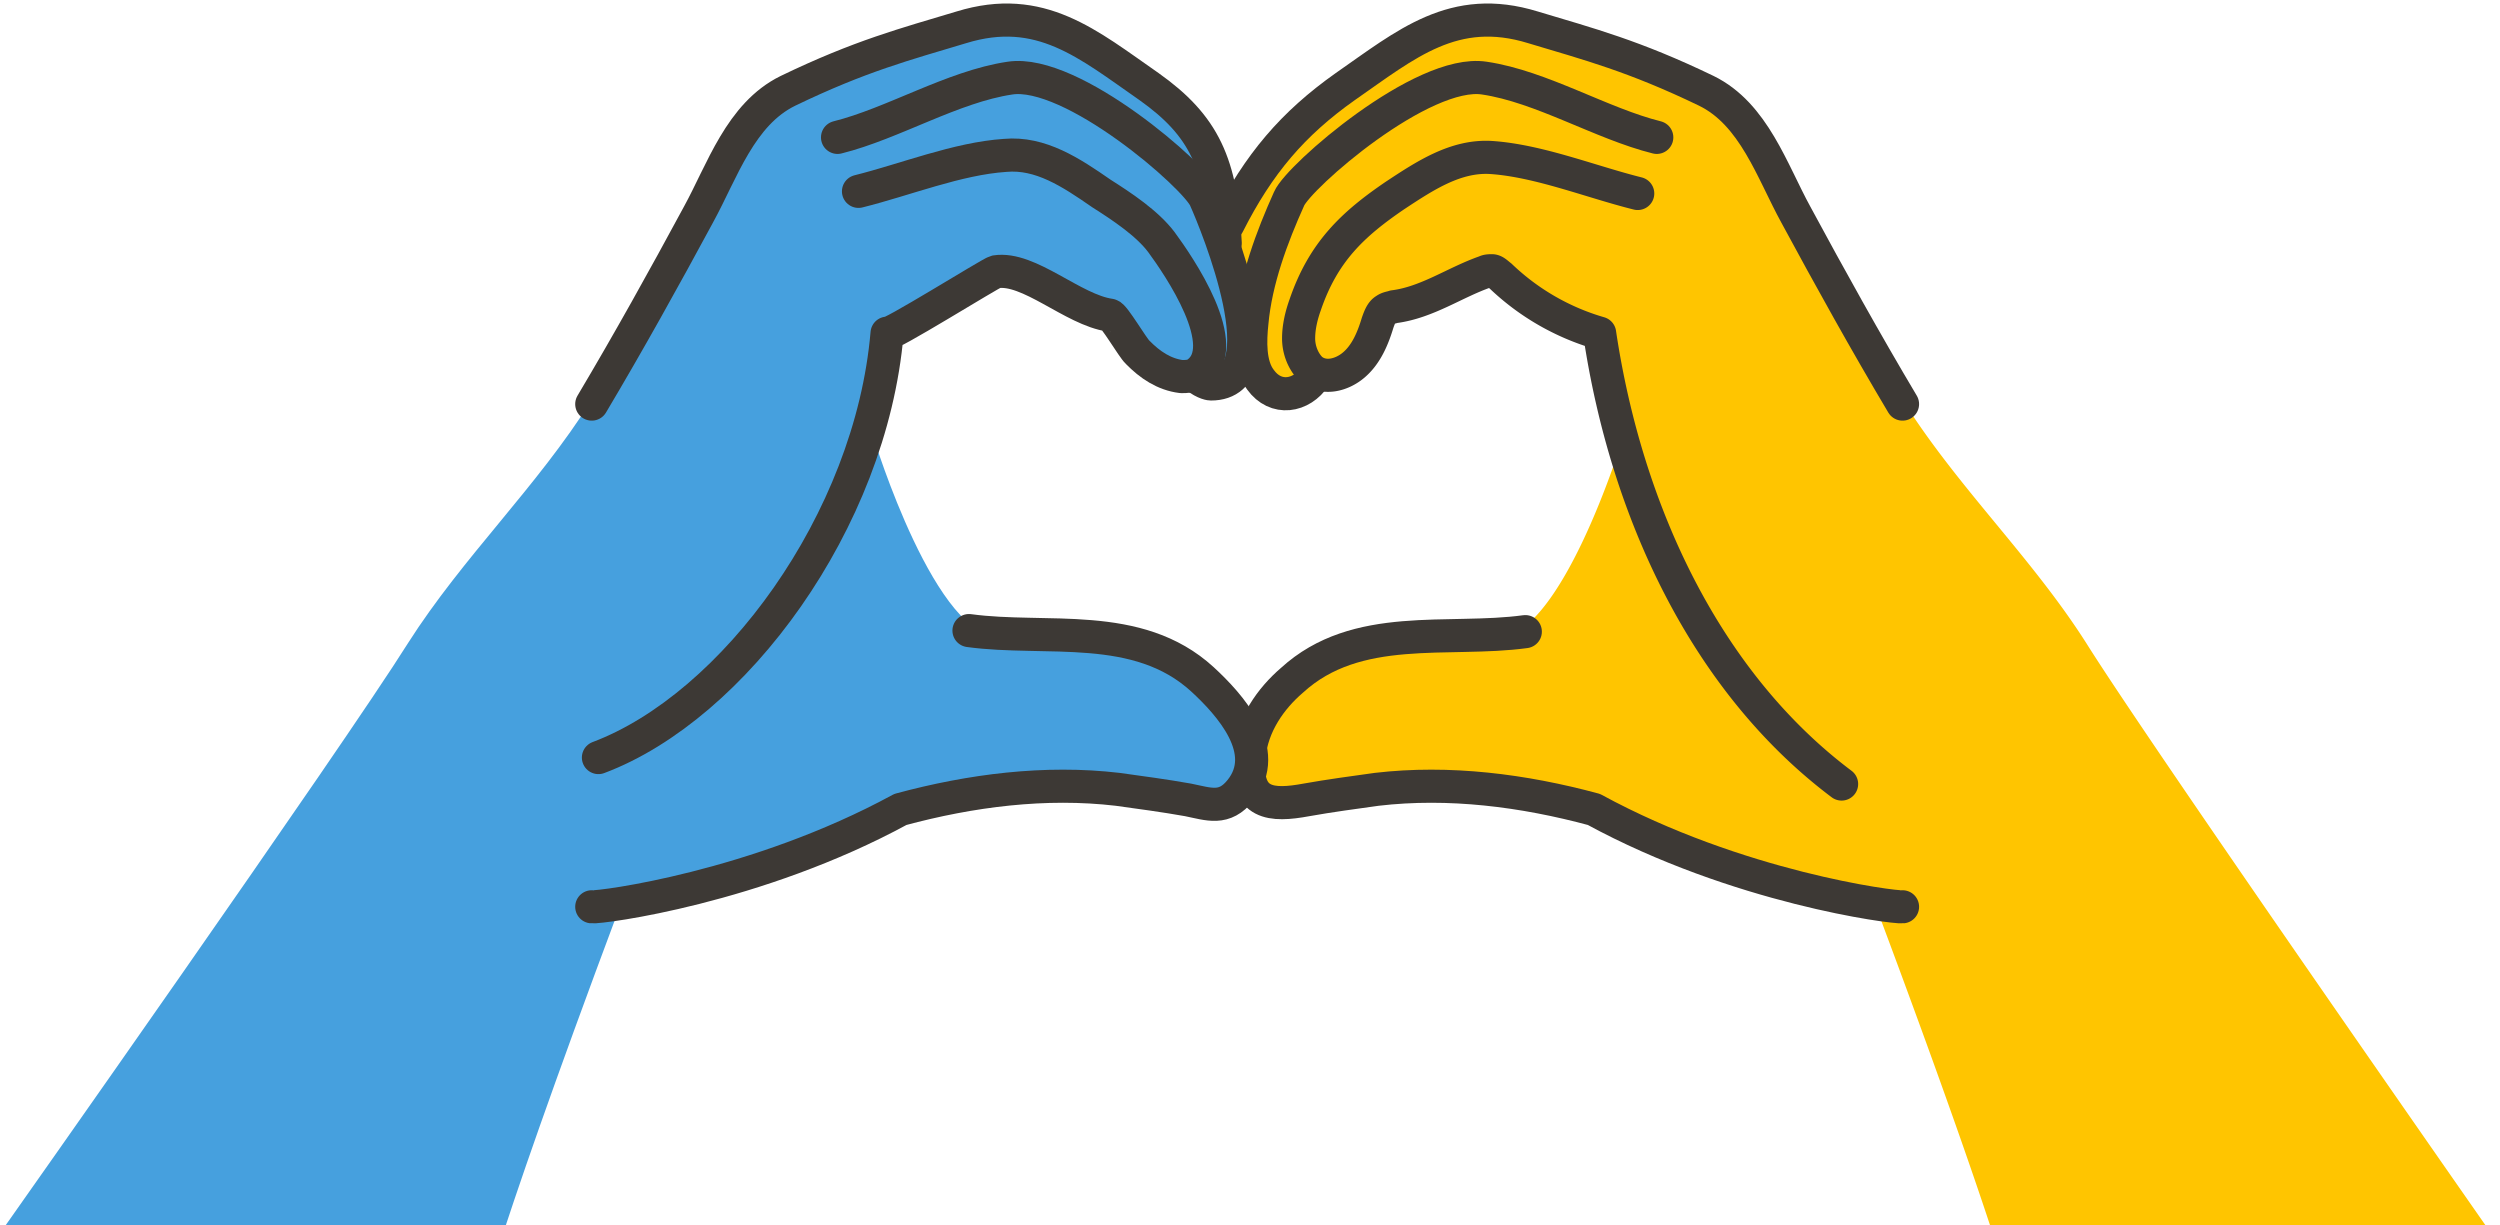 <svg width="151" height="74" viewBox="0 0 151 74" fill="none" xmlns="http://www.w3.org/2000/svg"><g clip-path="url(#a)"><path d="M150.656 74.77s-20.668-29.588-24.638-35.916c-3.337-5.242-7.767-9.397-11.105-14.703-2.416-3.771-4.832-7.48-6.731-11.57-2.186-4.73-3.683-6.968-10.587-9.397-2.589-.895-8.112-2.685-10.817-1.342-4.545 2.237-8.573 5.113-11.564 9.652-.69 1.023-1.151 2.237-1.094 3.516a9.172 9.172 0 0 0 .748 3.068c.173.448.46.895.633 1.407.576 1.981-.057 4.474 2.417 4.282.863-.064.748-.895 1.61-1.022 1.381-.192 2.475-.512 2.935-1.343 1.381-2.748 1.381-2.748 4.316-3.58.575-.191 3.164-.894 3.451-1.534 0 0 5.582 4.028 6.387 4.028.058 2.812 1.381 6.2 1.381 6.2S94.2 38.981 90.173 38.534c-4.027-.448-11.795.703-14.039 5.37-2.186 4.666-.403 5.37 3.394 4.474 3.798-.895 15.018-.895 16.801.64 1.784 1.534 15.823 5.944 17.031 5.88 8.228 21.99 8.63 25.186 8.63 25.186l28.666-5.313Z" fill="#FFC500"/><path d="M98.918 11.686c-2.819-.703-5.983-1.982-8.86-2.174-2.129-.127-3.97 1.087-5.811 2.302-2.531 1.726-4.315 3.388-5.409 6.584-.23.64-.402 1.342-.402 2.045 0 .704.287 1.407.748 1.854.748.64 1.84.384 2.589-.256.748-.639 1.15-1.598 1.438-2.556.115-.32.23-.64.46-.767.173-.128.346-.128.518-.192 2.014-.256 3.682-1.47 5.524-2.11.115-.064.288-.064.403-.064.172 0 .345.192.517.32a14.459 14.459 0 0 0 5.984 3.452c1.611 10.803 6.444 21.095 14.615 27.231" stroke="#3D3935" stroke-width="2" stroke-miterlimit="10" stroke-linecap="round" stroke-linejoin="round"/><path d="M100.069 8.298c-3.337-.831-6.962-3.068-10.414-3.58-3.74-.575-11.22 5.945-11.794 7.288-1.036 2.3-2.014 4.922-2.245 7.479-.115 1.086-.172 2.557.518 3.451.92 1.279 2.474 1.023 3.28-.191" stroke="#3D3935" stroke-width="2" stroke-miterlimit="10" stroke-linecap="round" stroke-linejoin="round"/><path d="M114.913 24.407c-2.244-3.772-4.373-7.607-6.444-11.443-1.438-2.62-2.532-6.073-5.408-7.479-4.373-2.11-7.077-2.813-10.472-3.835-4.776-1.47-7.652 1.022-11.334 3.58-3.165 2.237-5.236 4.666-7.077 8.31m40.735 41.23c-.518.064-9.953-1.15-18.641-5.88-4.258-1.151-8.746-1.727-13.119-1.215-1.38.192-2.819.384-4.257.64-2.072.383-3.74.319-3.453-2.622.173-1.917 1.324-3.515 2.59-4.602 3.912-3.58 9.435-2.302 14.096-2.94" stroke="#3D3935" stroke-width="2" stroke-miterlimit="10" stroke-linecap="round" stroke-linejoin="round"/><path d="M.345 74s20.323-28.818 24.293-35.147c3.337-5.241 7.768-9.396 11.105-14.702 2.416-3.771 4.833-7.48 6.731-11.57 2.187-4.73 3.683-6.968 10.587-9.397 2.59-.895 8.113-2.685 10.817-1.342 3.222 1.534 9.205 4.474 9.896 10.547.46 2.43.863 5.05.805 7.543 0 .703.116 2.301-.46 2.813-.46.447-1.438.064-2.013-.064-1.554-.32-2.878-.895-3.913-2.174-1.611-1.981-7.307-3.707-7.595-4.347 0 0-6.214 4.028-7.02 4.028-.057 2.812-.805 6.264-.805 6.264s3.798 12.465 7.825 12.018c4.028-.447 11.795.703 14.039 5.37 2.186 4.666.403 5.37-3.395 4.474-3.797-.895-15.017-.895-16.8.64-1.784 1.534-15.823 5.944-17.03 5.88-8.229 21.99-8.631 25.186-8.631 25.186L.345 74Z" fill="#46A0DE"/><path d="M36.145 45.757c8.17-3.068 16.456-14.255 17.434-25.633-.057.32 6.271-3.644 6.56-3.708 2.013-.32 4.66 2.302 6.904 2.621.23 0 1.38 1.982 1.668 2.238.748.767 1.611 1.342 2.647 1.47.287 0 .633 0 .92-.192 2.302-1.598-1.093-6.52-2.128-7.927-.864-1.15-2.417-2.173-3.625-2.94-1.842-1.278-3.683-2.493-5.812-2.301-2.876.191-6.04 1.47-8.86 2.173" stroke="#3D3935" stroke-width="2" stroke-miterlimit="10" stroke-linecap="round" stroke-linejoin="round"/><path d="M50.587 8.298C53.924 7.467 57.549 5.23 61 4.718c3.74-.575 11.22 5.945 11.795 7.288.69 1.534 4.66 11.186.345 11.186 0 0-.345 0-.92-.447" stroke="#3D3935" stroke-width="2" stroke-miterlimit="10" stroke-linecap="round" stroke-linejoin="round"/><path d="M35.742 24.407c2.244-3.772 4.373-7.607 6.444-11.443 1.439-2.62 2.532-6.073 5.409-7.479 4.372-2.11 7.077-2.813 10.471-3.835C62.842.18 65.72 2.672 69.401 5.23c3.337 2.365 4.373 4.666 4.603 9.46M35.742 54.77c.518.064 9.954-1.15 18.642-5.88 4.258-1.151 8.745-1.727 13.118-1.215 1.381.192 2.82.383 4.258.639 1.266.256 2.186.64 3.164-.575 1.899-2.365-.632-5.178-2.301-6.712-3.913-3.58-9.436-2.302-14.096-2.94" stroke="#3D3935" stroke-width="2" stroke-miterlimit="10" stroke-linecap="round" stroke-linejoin="round"/></g><defs><clipPath id="a"><path fill="#fff" d="M0 0h151v74H0z"/></clipPath></defs></svg>